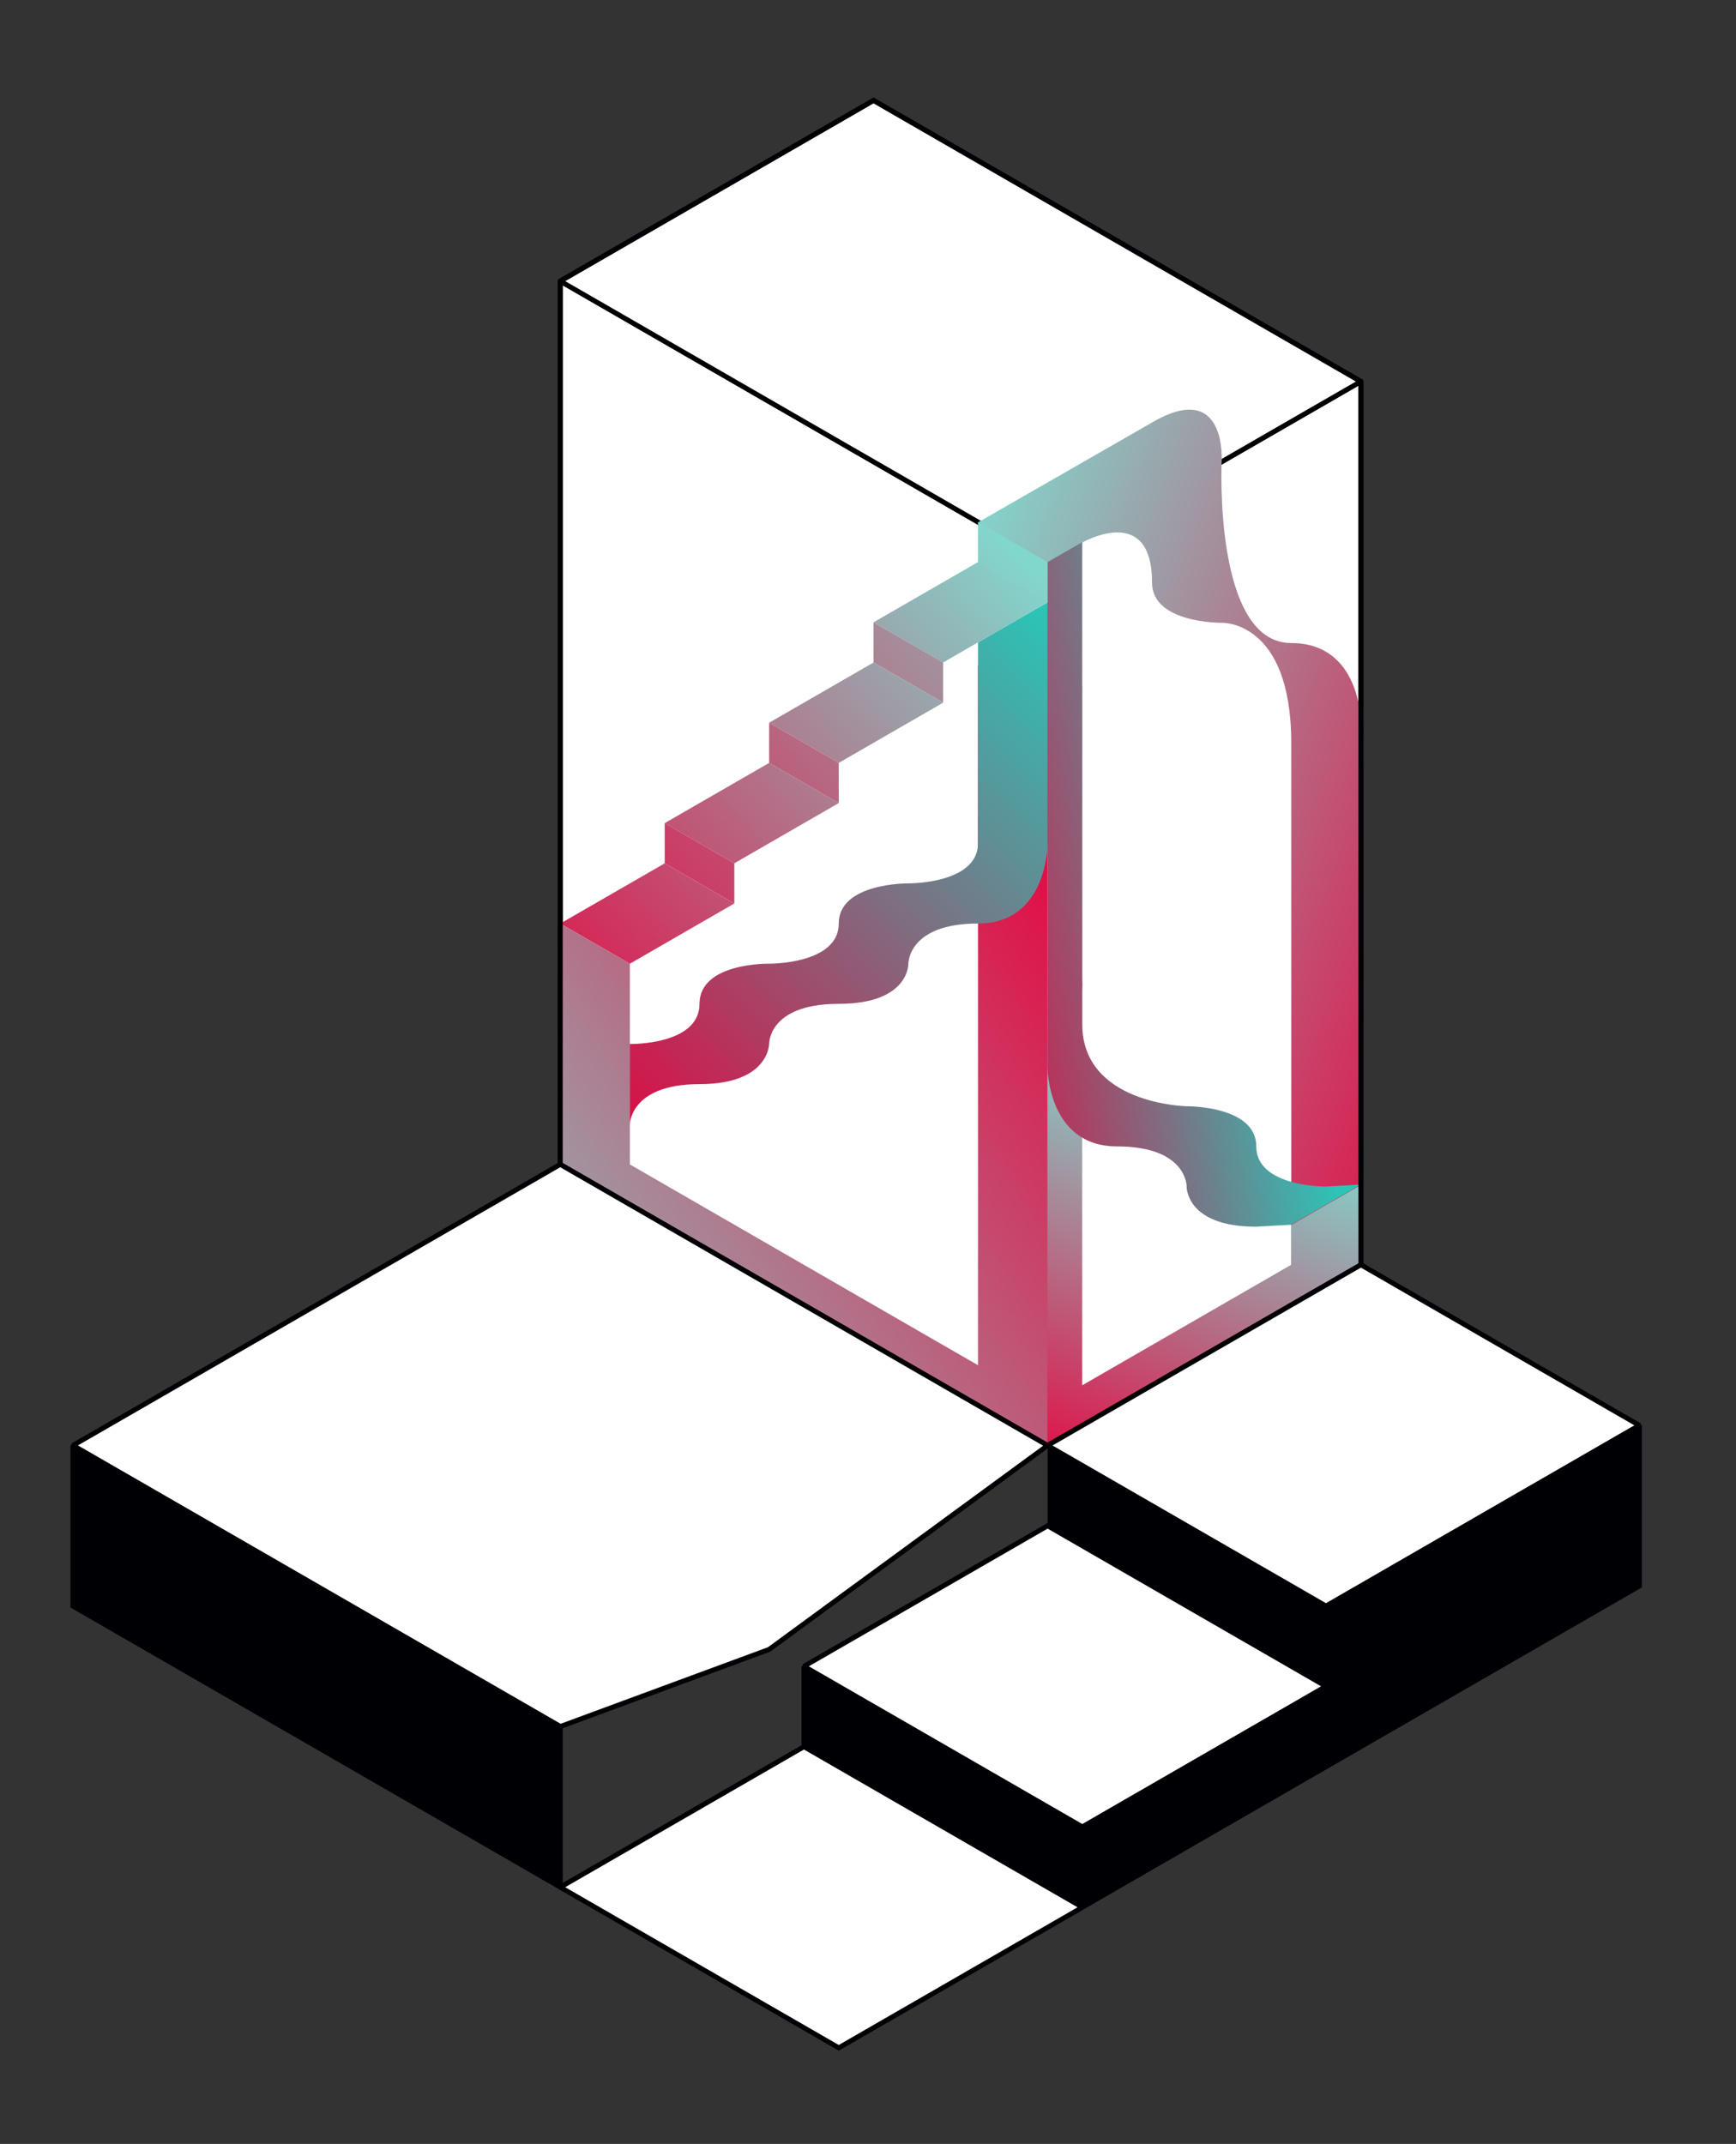 <?xml version="1.0" encoding="UTF-8" standalone="no"?>
<!DOCTYPE svg PUBLIC "-//W3C//DTD SVG 1.1//EN" "http://www.w3.org/Graphics/SVG/1.1/DTD/svg11.dtd">
<svg width="100%" height="100%" viewBox="0 0 541 668" version="1.1" xmlns="http://www.w3.org/2000/svg" xmlns:xlink="http://www.w3.org/1999/xlink" xml:space="preserve" xmlns:serif="http://www.serif.com/" style="fill-rule:evenodd;clip-rule:evenodd;stroke-linecap:square;stroke-miterlimit:1.5;">
    <rect x="0" y="0" width="541" height="668" fill="#333333" stroke="none"/>
    <g transform="matrix(1,0,0,1,-1202.3,-876)">
        <g id="export-svg" serif:id="export svg" transform="matrix(0.423,0,0,0.834,1202.3,876)">
            <rect x="0" y="0" width="1280" height="800" style="fill:none;"/>
            <g transform="matrix(2.367,0,0,1.199,-254.039,45.016)">
                <path d="M530.907,356.563L530.907,81.321L455.963,124.59L442.075,124.122L433.394,137.621L281.706,50.044L281.706,325.286L433.394,412.863L530.907,356.563Z" style="fill:white;stroke:rgb(0,0,4);stroke-width:1.53px;"/>
            </g>
            <g transform="matrix(2.367,0,0,1.199,-254.039,45.016)">
                <path d="M530.907,81.321L379.22,-6.255L281.706,50.044L433.394,137.621L438.778,122.813L462.738,120.679L530.907,81.321Z" style="fill:white;stroke:rgb(0,0,4);stroke-width:1.53px;"/>
            </g>
            <g transform="matrix(2.367,0,0,1.199,-151.463,-45.016)">
                <path d="M357.55,243.964L335.88,231.453L368.385,212.687L380.772,216.887L390.054,225.198L357.55,243.964Z" style="fill:url(#_Linear1);"/>
            </g>
            <g transform="matrix(2.367,0,0,1.199,-228.395,-7.503)">
                <path d="M357.55,243.964L335.88,231.453L368.385,212.687L390.054,225.198L357.55,243.964Z" style="fill:url(#_Linear2);"/>
            </g>
            <g transform="matrix(2.367,0,0,1.199,-305.328,30.01)">
                <path d="M357.55,243.964L335.88,231.453L368.385,212.687L390.054,225.198L357.55,243.964Z" style="fill:url(#_Linear3);"/>
            </g>
            <g transform="matrix(2.367,0,0,1.199,-382.26,67.523)">
                <path d="M357.55,243.964L335.88,231.453L368.385,212.687L390.054,225.198L357.55,243.964Z" style="fill:url(#_Linear4);"/>
            </g>
            <g transform="matrix(2.367,0,0,1.199,-151.463,-45.016)">
                <path d="M357.55,256.475L357.55,243.964L335.88,231.453L335.88,243.964L357.55,256.475Z" style="fill:url(#_Linear5);"/>
            </g>
            <g transform="matrix(2.367,0,0,1.199,-228.395,-7.503)">
                <path d="M357.55,256.475L357.55,243.964L335.88,231.453L335.88,243.964L357.55,256.475Z" style="fill:url(#_Linear6);"/>
            </g>
            <g transform="matrix(2.367,0,0,1.199,-305.328,30.01)">
                <path d="M357.55,256.475L357.55,243.964L335.88,231.453L335.88,243.964L357.55,256.475Z" style="fill:url(#_Linear7);"/>
            </g>
            <g transform="matrix(2.367,0,0,1.199,-382.26,67.523)">
                <path d="M487.568,394.097L498.403,250.22L487.568,163.487L465.898,150.976L465.898,369.075L357.55,306.52L357.55,243.964L335.88,231.453L335.88,306.519L487.568,394.097Z" style="fill:url(#_Linear8);"/>
            </g>
            <g transform="matrix(-2.367,0,0,1.199,1925.72,67.523)">
                <path d="M487.568,394.097L487.568,163.487L476.733,157.231L476.733,375.33L411.724,337.797L411.724,325.286L390.054,312.775L390.054,337.797L487.568,394.097Z" style="fill:url(#_Linear9);"/>
            </g>
            <g transform="matrix(2.367,0,0,1.199,-254.039,45.016)">
                <path d="M411.724,212.687L411.724,212.687L411.724,162.643L433.394,150.132L440.121,175.032L433.394,225.198L433.394,225.198C433.394,225.198 433.555,250.22 411.724,250.22C389.893,250.22 390.055,262.731 390.055,262.731C390.055,262.731 390.376,275.145 368.642,275.242L368.128,275.243C346.394,275.339 346.715,287.753 346.715,287.753C346.715,287.753 346.698,300.167 325.298,300.264L324.793,300.265C303.393,300.361 303.376,312.775 303.376,312.775L303.376,287.753C303.376,287.753 324.959,288.168 325.045,275.318L325.046,275.167C325.132,262.316 346.715,262.731 346.715,262.731C346.715,262.731 368.298,262.958 368.385,250.295L368.385,250.146C368.471,237.482 390.055,237.709 390.055,237.709C390.055,237.709 411.724,237.915 411.724,225.198L411.724,212.687Z" style="fill:url(#_Linear10);"/>
            </g>
            <g transform="matrix(2.367,-1.46879e-16,-2.89853e-16,-1.199,-23.242,541.171)">
                <path d="M411.724,207.254L411.724,207.253L411.724,69.632L433.394,82.143L433.394,225.959C433.394,225.959 433.555,250.982 411.724,250.982C387.521,250.982 390.055,307.341 390.055,307.341C390.055,307.341 391.889,333.274 368.642,319.852L314.21,288.575L323.549,279.098L336.041,266.785L342.594,275.644L346.715,282.319C346.715,282.319 368.385,294.816 368.385,269.883L368.385,269.734C368.471,257.07 390.055,257.297 390.055,257.297C390.055,257.297 411.724,258.24 411.724,219.764L411.724,207.254Z" style="fill:url(#_Linear11);"/>
            </g>
            <g transform="matrix(-2.367,0,0,1.199,1797.5,128.278)">
                <path d="M422.559,61.943L435.858,69.621L433.394,80.71L433.394,225.198L433.394,225.198C433.394,225.198 433.555,250.22 411.724,250.22C389.893,250.22 390.055,262.731 390.055,262.731C390.055,262.731 390.376,275.145 368.642,275.242L357.55,274.63L335.88,262.119L346.715,262.731C346.715,262.731 368.298,262.958 368.385,250.295L368.385,250.146C368.471,237.482 390.055,237.709 390.055,237.709C390.055,237.709 422.559,237.129 422.559,212.075L422.559,61.943Z" style="fill:url(#_Linear12);"/>
            </g>
            <g transform="matrix(2.367,0,0,1.199,-254.039,45.016)">
                <path d="M433.394,150.132L433.394,137.621L411.724,125.11L411.724,137.621L433.394,150.132Z" style="fill:url(#_Linear13);"/>
            </g>
            <g transform="matrix(2.367,0,0,1.199,-254.039,45.016)">
                <path d="M530.907,356.563L530.907,81.321L379.22,-6.255L281.706,50.044L281.706,325.286L433.394,412.863L530.907,356.563Z" style="fill:none;stroke:rgb(0,0,4);stroke-width:1.53px;"/>
            </g>
            <g transform="matrix(2.367,0,0,1.199,-254.039,-2.27374e-13)">
                <path d="M433.394,450.396L520.073,500.44L617.586,444.14L530.907,394.096L433.394,450.396Z" style="fill:white;stroke:rgb(0,0,4);stroke-width:1.53px;"/>
            </g>
            <g transform="matrix(2.367,0,0,1.199,-254.039,-2.27374e-13)">
                <path d="M433.394,450.396L346.715,513.94L281.706,537.973L130.018,450.396L281.706,362.819L433.394,450.396Z" style="fill:white;stroke:rgb(0,0,4);stroke-width:1.53px;"/>
            </g>
            <g transform="matrix(2.367,0,0,1.199,-254.039,-2.27374e-13)">
                <path d="M520.073,500.44L520.073,525.462L433.394,475.418L433.394,450.396L520.073,500.44Z" style="fill:rgb(0,0,4);"/>
            </g>
            <g transform="matrix(2.367,0,0,1.199,-433.549,82.528)">
                <path d="M520.073,500.44L520.073,525.462L433.394,475.418L433.394,450.396L520.073,500.44Z" style="fill:rgb(0,0,4);stroke:rgb(0,0,4);stroke-width:1.53px;"/>
            </g>
            <g transform="matrix(2.367,0,0,1.199,-254.039,-2.27374e-13)">
                <path d="M281.706,537.973L281.706,588.017L130.018,500.44L130.018,450.396L281.706,537.973Z" style="fill:rgb(0,0,4);stroke:rgb(0,0,4);stroke-width:1.53px;"/>
            </g>
            <g transform="matrix(2.367,0,0,1.199,-254.039,-2.27374e-13)">
                <path d="M444.229,569.25L357.55,519.206L433.394,475.418L520.073,525.462L444.229,569.25Z" style="fill:white;stroke:rgb(0,0,4);stroke-width:1.53px;"/>
            </g>
            <g transform="matrix(2.367,0,0,1.199,-433.549,82.528)">
                <path d="M444.229,569.251L357.55,519.207L433.394,475.418L520.073,525.462L444.229,569.251Z" style="fill:white;stroke:rgb(0,0,4);stroke-width:1.53px;"/>
            </g>
            <g transform="matrix(2.367,0,0,1.199,-254.039,-2.27374e-13)">
                <path d="M617.586,444.14L617.586,494.184L444.229,594.272L444.229,569.25L520.073,525.462L520.073,500.44L617.586,444.14Z" style="fill:rgb(0,0,4);stroke:rgb(0,0,4);stroke-width:1.53px;"/>
            </g>
        </g>
    </g>
    <defs>
        <linearGradient id="_Linear1" x1="0" y1="0" x2="1" y2="0" gradientUnits="userSpaceOnUse" gradientTransform="matrix(-170.452,151.726,-151.726,-170.452,374.321,199.816)"><stop offset="0" style="stop-color:rgb(130,215,205);stop-opacity:1"/><stop offset="1" style="stop-color:rgb(232,0,60);stop-opacity:1"/></linearGradient>
        <linearGradient id="_Linear2" x1="0" y1="0" x2="1" y2="0" gradientUnits="userSpaceOnUse" gradientTransform="matrix(-170.452,151.726,-151.726,-170.452,406.825,168.538)"><stop offset="0" style="stop-color:rgb(130,215,205);stop-opacity:1"/><stop offset="1" style="stop-color:rgb(232,0,60);stop-opacity:1"/></linearGradient>
        <linearGradient id="_Linear3" x1="0" y1="0" x2="1" y2="0" gradientUnits="userSpaceOnUse" gradientTransform="matrix(-170.452,151.726,-151.726,-170.452,439.33,137.261)"><stop offset="0" style="stop-color:rgb(130,215,205);stop-opacity:1"/><stop offset="1" style="stop-color:rgb(232,0,60);stop-opacity:1"/></linearGradient>
        <linearGradient id="_Linear4" x1="0" y1="0" x2="1" y2="0" gradientUnits="userSpaceOnUse" gradientTransform="matrix(-170.452,151.726,-151.726,-170.452,471.834,105.983)"><stop offset="0" style="stop-color:rgb(130,215,205);stop-opacity:1"/><stop offset="1" style="stop-color:rgb(232,0,60);stop-opacity:1"/></linearGradient>
        <linearGradient id="_Linear5" x1="0" y1="0" x2="1" y2="0" gradientUnits="userSpaceOnUse" gradientTransform="matrix(200.333,-173.333,173.333,200.333,220.305,357.636)"><stop offset="0" style="stop-color:rgb(232,0,60);stop-opacity:1"/><stop offset="1" style="stop-color:rgb(130,215,205);stop-opacity:1"/></linearGradient>
        <linearGradient id="_Linear6" x1="0" y1="0" x2="1" y2="0" gradientUnits="userSpaceOnUse" gradientTransform="matrix(200.333,-173.333,173.333,200.333,252.809,326.359)"><stop offset="0" style="stop-color:rgb(232,0,60);stop-opacity:1"/><stop offset="1" style="stop-color:rgb(130,215,205);stop-opacity:1"/></linearGradient>
        <linearGradient id="_Linear7" x1="0" y1="0" x2="1" y2="0" gradientUnits="userSpaceOnUse" gradientTransform="matrix(200.333,-173.333,173.333,200.333,285.314,295.081)"><stop offset="0" style="stop-color:rgb(232,0,60);stop-opacity:1"/><stop offset="1" style="stop-color:rgb(130,215,205);stop-opacity:1"/></linearGradient>
        <linearGradient id="_Linear8" x1="0" y1="0" x2="1" y2="0" gradientUnits="userSpaceOnUse" gradientTransform="matrix(-237.114,160.146,-160.146,-237.114,475.548,162.126)"><stop offset="0" style="stop-color:rgb(232,0,60);stop-opacity:1"/><stop offset="1" style="stop-color:rgb(130,215,205);stop-opacity:1"/></linearGradient>
        <linearGradient id="_Linear9" x1="0" y1="0" x2="1" y2="0" gradientUnits="userSpaceOnUse" gradientTransform="matrix(51.665,125.78,-125.78,51.665,439.461,282.881)"><stop offset="0" style="stop-color:rgb(130,215,205);stop-opacity:1"/><stop offset="1" style="stop-color:rgb(232,0,60);stop-opacity:1"/></linearGradient>
        <linearGradient id="_Linear10" x1="0" y1="0" x2="1" y2="0" gradientUnits="userSpaceOnUse" gradientTransform="matrix(-157.147,158.844,-158.844,-157.147,432.371,151.964)"><stop offset="0" style="stop-color:rgb(43,197,183);stop-opacity:1"/><stop offset="1" style="stop-color:rgb(232,0,60);stop-opacity:1"/></linearGradient>
        <linearGradient id="_Linear11" x1="0" y1="0" x2="1" y2="0" gradientUnits="userSpaceOnUse" gradientTransform="matrix(210.664,-80.329,80.329,210.664,309.409,287.582)"><stop offset="0" style="stop-color:rgb(130,215,205);stop-opacity:1"/><stop offset="1" style="stop-color:rgb(232,0,60);stop-opacity:1"/></linearGradient>
        <linearGradient id="_Linear12" x1="0" y1="0" x2="1" y2="0" gradientUnits="userSpaceOnUse" gradientTransform="matrix(110.836,21.032,-21.032,110.836,360.888,164.942)"><stop offset="0" style="stop-color:rgb(43,197,183);stop-opacity:1"/><stop offset="1" style="stop-color:rgb(232,0,60);stop-opacity:1"/></linearGradient>
        <linearGradient id="_Linear13" x1="0" y1="0" x2="1" y2="0" gradientUnits="userSpaceOnUse" gradientTransform="matrix(150.833,-156.583,156.583,150.833,263.644,282.57)"><stop offset="0" style="stop-color:rgb(232,0,60);stop-opacity:1"/><stop offset="1" style="stop-color:rgb(130,215,205);stop-opacity:1"/></linearGradient>
    </defs>
</svg>

